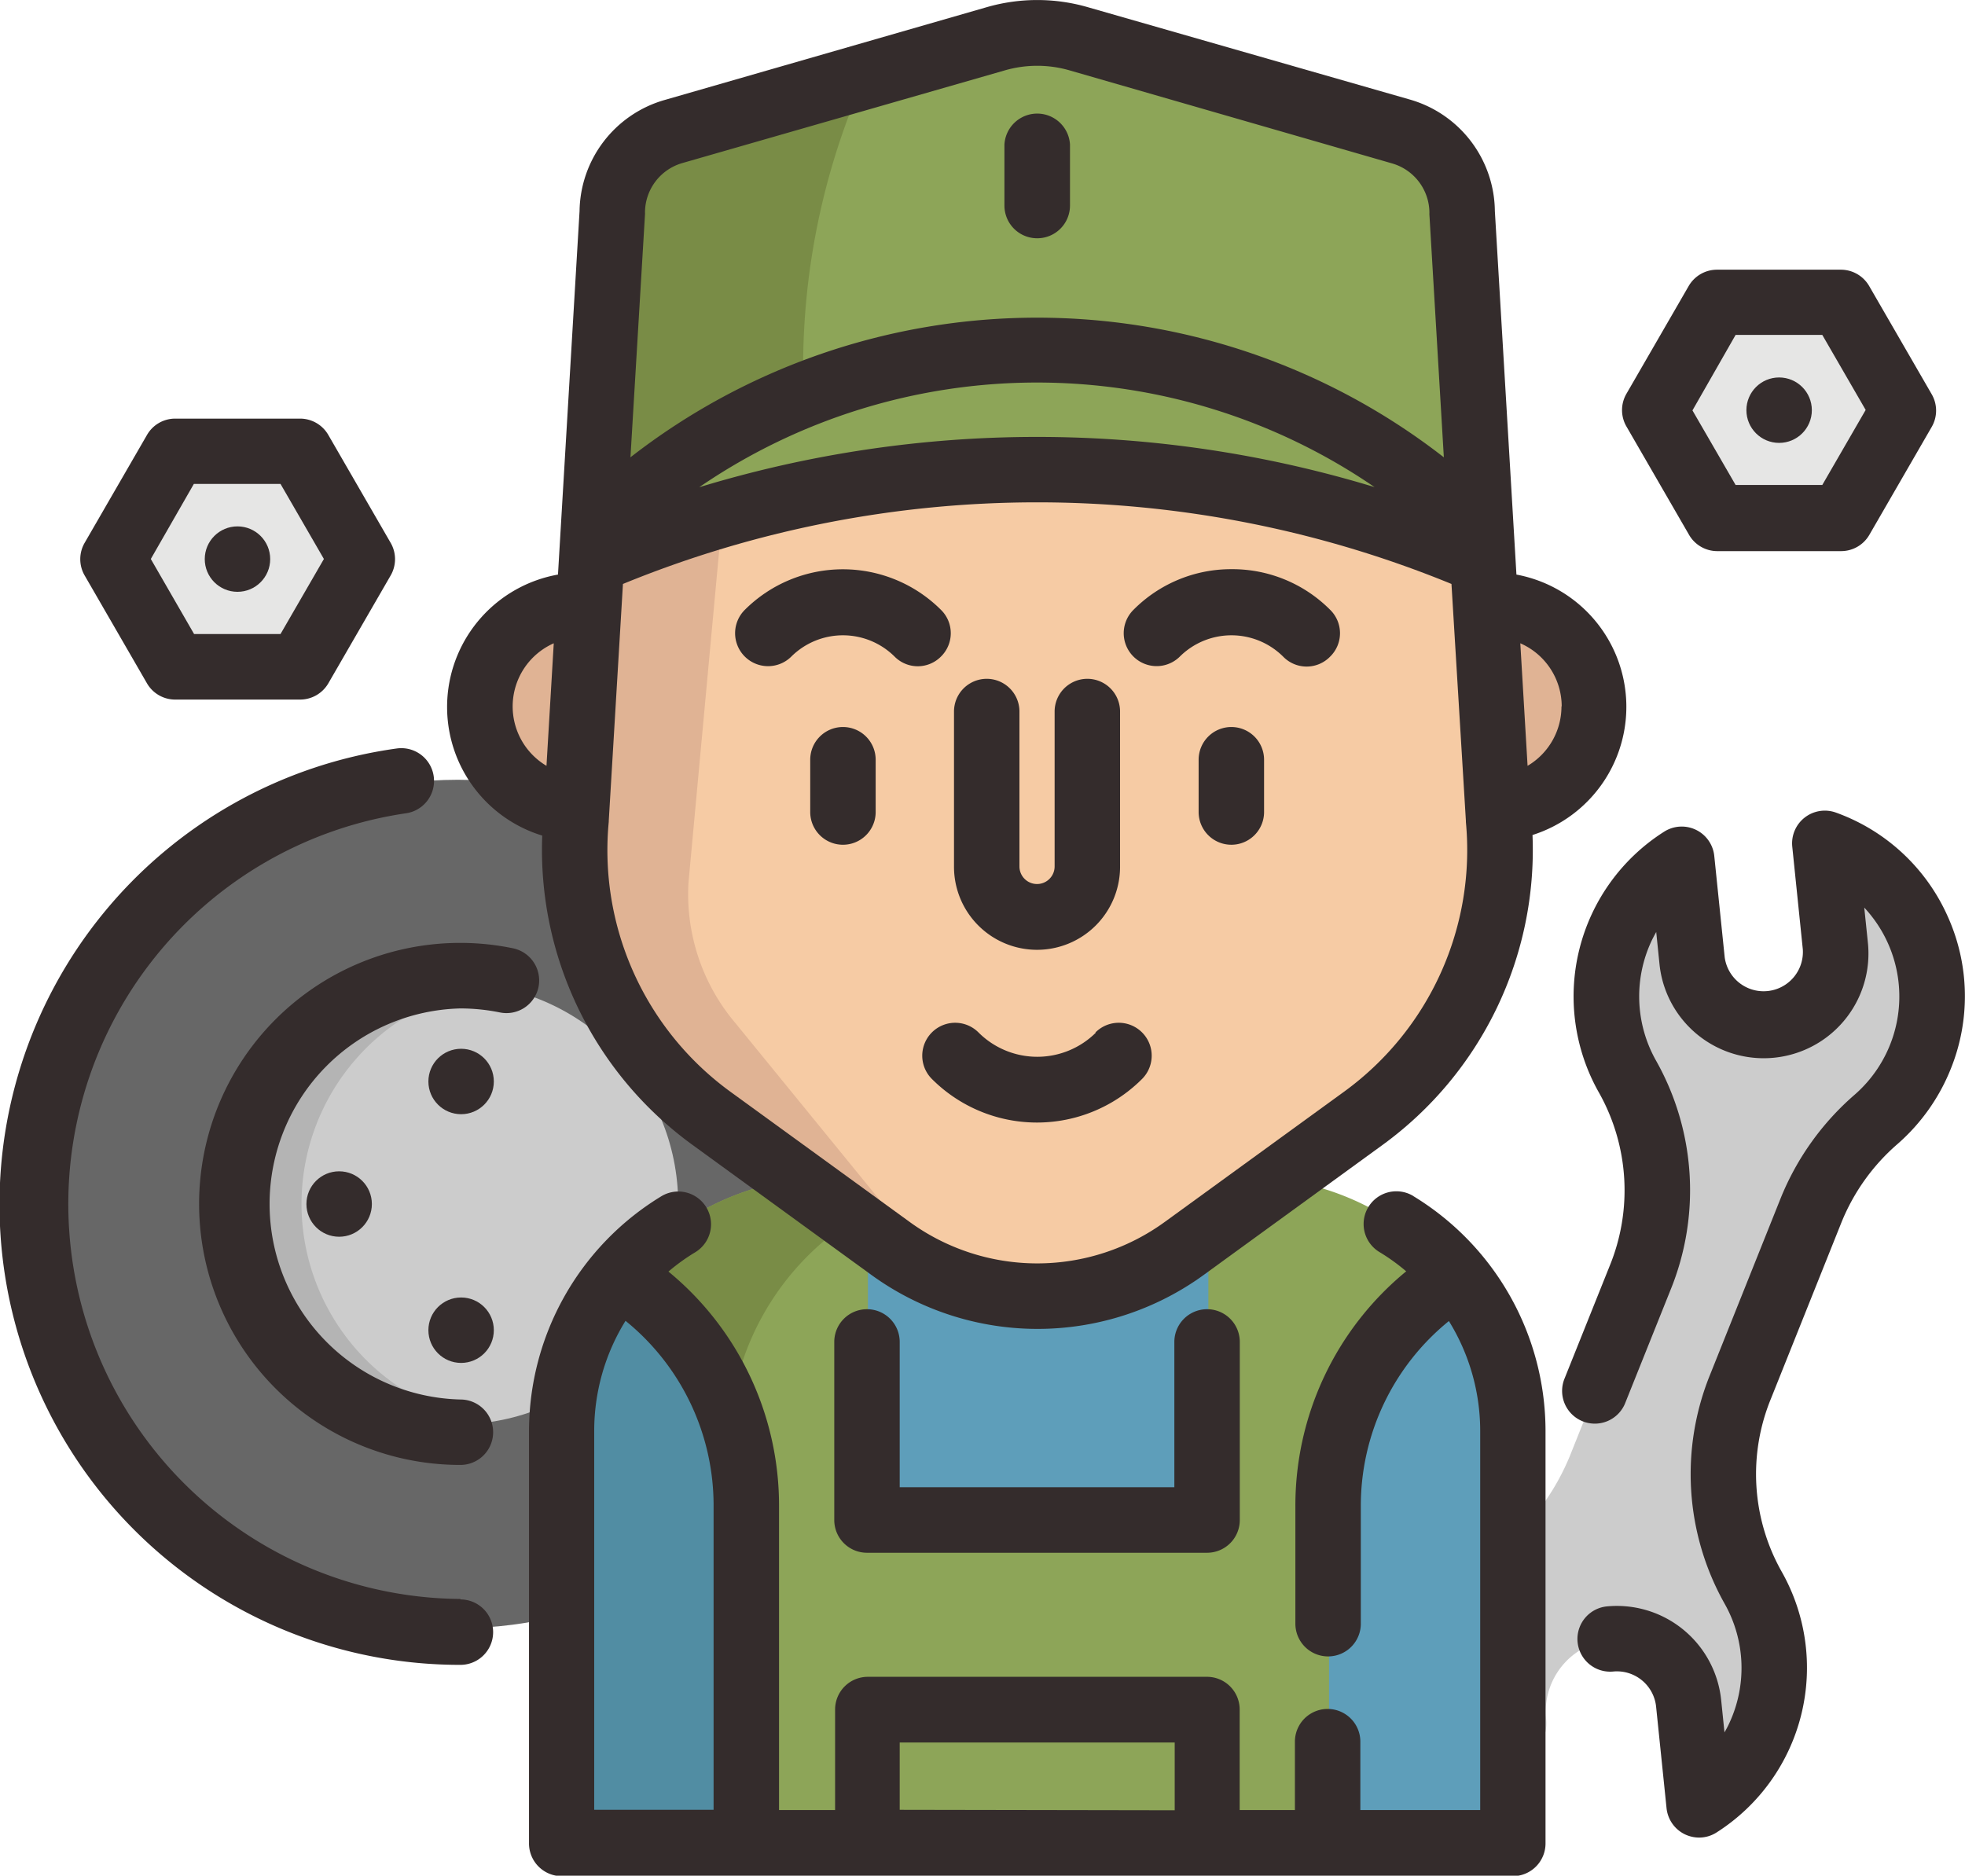 <svg xmlns="http://www.w3.org/2000/svg" width="167.56" height="159.96" viewBox="0 0 167.56 159.96"><defs><style>.cls-1{fill:#676767;}.cls-2{fill:#ccc;}.cls-3{fill:#b4b4b4;}.cls-4{fill:#e6e6e5;}.cls-5{fill:#e0b394;}.cls-6{fill:#8da558;}.cls-7{fill:#5e9eba;}.cls-8{fill:#798c46;}.cls-9{fill:#f6cba4;}.cls-10{fill:#518da3;}.cls-11{fill:#342c2c;}</style></defs><g id="Layer_2" data-name="Layer 2"><g id="Layer_1-2" data-name="Layer 1"><circle class="cls-1" cx="39.04" cy="102.68" r="36.18"/><circle class="cls-2" cx="39.04" cy="102.68" r="18.79"/><path class="cls-3" d="M25.71,102.68A18.79,18.79,0,0,1,41.77,84.09a18.79,18.79,0,1,0,0,37.18A18.79,18.79,0,0,1,25.71,102.68Z"/><path class="cls-2" d="M144.06,145.29l.89,8.65a13.69,13.69,0,0,0,5.05-5.69,13.83,13.83,0,0,0-.32-12.63,20.42,20.42,0,0,1-1.2-17.34l6.08-15.21a20.33,20.33,0,0,1,5.56-7.68,13.87,13.87,0,0,0-4.44-23.47l.9,8.75a6.14,6.14,0,0,1-5.48,6.74h0a6.13,6.13,0,0,1-6.73-5.48l-.9-8.65A13.69,13.69,0,0,0,138.42,79a13.89,13.89,0,0,0,.32,12.63,20.42,20.42,0,0,1,1.2,17.34l-3.84,9.61-2.24,5.6a20.41,20.41,0,0,1-5.55,7.68,13.88,13.88,0,0,0-3.2,16.73,3.57,3.57,0,0,0,6.73-2h0a6.15,6.15,0,0,1,5.48-6.74,6.55,6.55,0,0,1,6.74,5.48"/><polygon class="cls-4" points="157.09 25.79 162.4 34.98 157.09 44.17 146.48 44.17 141.17 34.98 146.48 25.79 157.09 25.79"/><polygon class="cls-4" points="25.63 38.49 30.94 47.68 25.63 56.87 15.02 56.87 9.71 47.68 15.02 38.49 25.63 38.49"/><path class="cls-5" d="M49.29,68.91a8.68,8.68,0,0,1,.4-17.35,8.93,8.93,0,0,1,1.27.09Z"/><path class="cls-5" d="M127.75,68.91a8.68,8.68,0,0,0-.4-17.35,8.83,8.83,0,0,0-1.27.09Z"/><path class="cls-6" d="M106.07,100.37H71a23,23,0,0,0-23,23v33.78h81.13V123.39A23,23,0,0,0,106.07,100.37Z"/><rect class="cls-7" x="74.01" y="93.48" width="29.03" height="36.15"/><path class="cls-8" d="M85.15,100.37H71a23,23,0,0,0-23,23v33.78H62.14V123.39A23,23,0,0,1,85.15,100.37Z"/><path class="cls-9" d="M76,106.44,60.69,95.34A28.14,28.14,0,0,1,49.21,69.85l2.65-27.42A36.83,36.83,0,0,1,88.52,9.14h0a36.85,36.85,0,0,1,36.67,33.29l2.65,27.42a28.16,28.16,0,0,1-11.48,25.49l-15.28,11.1A21.37,21.37,0,0,1,76,106.44Z"/><path class="cls-5" d="M58.71,75.25a17,17,0,0,0,4,12l16,19.62a12.92,12.92,0,0,0,2.81,2.49A21.29,21.29,0,0,1,76,106.44L60.69,95.34A28.14,28.14,0,0,1,49.21,69.85l2.65-27.42A36.83,36.83,0,0,1,88,9.14c-11.54.28-24.6,11.16-25.28,22.74Z"/><path class="cls-6" d="M126.39,45.49a53.49,53.49,0,0,0-75.73,0l1.62-27.36a7.18,7.18,0,0,1,5.2-6.9l16.27-4.7L85,3.29a12.8,12.8,0,0,1,7,0l27.51,7.94a7.18,7.18,0,0,1,5.2,6.9Z"/><path class="cls-8" d="M68.53,33.66A53.13,53.13,0,0,0,50.66,45.49l1.62-27.36a7.18,7.18,0,0,1,5.2-6.9l16.27-4.7A61,61,0,0,0,68.53,33.66Z"/><path class="cls-6" d="M126.39,45.49l.14,2.37h-.09a95.48,95.48,0,0,0-75.84,0h-.09l.15-2.37A53.55,53.55,0,0,1,126.39,45.49Z"/><path class="cls-7" d="M129.08,122v35.13H113.33V128.49a23.19,23.19,0,0,1,10.86-19.64l.07-.06A20.55,20.55,0,0,1,129.08,122Z"/><path class="cls-10" d="M63.71,128.49v28.68H48V122a20.5,20.5,0,0,1,4.83-13.25l.07.06A23.21,23.21,0,0,1,63.71,128.49Z"/><path class="cls-11" d="M93.45,88.06a7.09,7.09,0,0,1-10,0,2.79,2.79,0,0,0-4,3.94A12.66,12.66,0,0,0,97.4,92a2.79,2.79,0,1,0-4-3.94Z"/><path class="cls-11" d="M71.88,62a2.79,2.79,0,0,0-2.79,2.79v4.46a2.79,2.79,0,1,0,5.58,0V64.77A2.79,2.79,0,0,0,71.88,62Z"/><path class="cls-11" d="M105,48.54A11.72,11.72,0,0,0,96.66,52a2.79,2.79,0,0,0,3.94,4,6.25,6.25,0,0,1,8.82,0,2.79,2.79,0,0,0,4,0,2.79,2.79,0,0,0,0-4A11.76,11.76,0,0,0,105,48.54Z"/><path class="cls-11" d="M80.23,52a11.84,11.84,0,0,0-16.71,0,2.79,2.79,0,0,0,3.95,4,6.25,6.25,0,0,1,8.82,0,2.78,2.78,0,0,0,3.94,0A2.79,2.79,0,0,0,80.23,52Z"/><path class="cls-11" d="M105,62a2.79,2.79,0,0,0-2.79,2.79v4.46a2.79,2.79,0,1,0,5.58,0V64.77A2.79,2.79,0,0,0,105,62Z"/><path class="cls-11" d="M88.44,81a7.08,7.08,0,0,0,7.07-7.07V60.68a2.79,2.79,0,0,0-5.58,0V73.89a1.49,1.49,0,0,1-3,0V60.68a2.79,2.79,0,0,0-5.58,0V73.89A7.08,7.08,0,0,0,88.44,81Z"/><path class="cls-11" d="M88.44,20.32a2.79,2.79,0,0,0,2.8-2.79V12.32a2.8,2.8,0,0,0-5.59,0v5.21A2.79,2.79,0,0,0,88.44,20.32Z"/><path class="cls-11" d="M73.93,111.65a2.79,2.79,0,0,0-2.79,2.79v15.19a2.79,2.79,0,0,0,2.79,2.79h29a2.79,2.79,0,0,0,2.79-2.79V114.44a2.79,2.79,0,0,0-5.58,0v12.39H76.72V114.44A2.79,2.79,0,0,0,73.93,111.65Z"/><path class="cls-11" d="M120.52,102a2.79,2.79,0,1,0-2.9,4.77,17.07,17.07,0,0,1,2.29,1.65,25.83,25.83,0,0,0-9.45,20.05v10a2.79,2.79,0,0,0,5.58,0v-10a20.28,20.28,0,0,1,7.51-15.81,17.82,17.82,0,0,1,2.67,9.36v32.34H116v-5.83a2.79,2.79,0,1,0-5.58,0v5.83h-4.71v-8.57A2.79,2.79,0,0,0,103,143h-29a2.79,2.79,0,0,0-2.79,2.79v8.57H66.43V128.49A25.82,25.82,0,0,0,57,108.44a17.07,17.07,0,0,1,2.29-1.65,2.79,2.79,0,0,0-2.9-4.77,23.46,23.46,0,0,0-11.28,20v35.13A2.79,2.79,0,0,0,47.88,160H129a2.79,2.79,0,0,0,2.79-2.79V122a23.46,23.46,0,0,0-11.28-20ZM50.67,122a17.82,17.82,0,0,1,2.67-9.36,20.27,20.27,0,0,1,7.51,15.81v25.89H50.67V122Zm26.05,32.34V148.6h23.45v5.78Z"/><path class="cls-11" d="M166.09,78.16a16.56,16.56,0,0,0-9.53-8.86,2.79,2.79,0,0,0-3.73,2.9l.9,8.76a3.35,3.35,0,0,1-6.66.69L146.18,73a2.79,2.79,0,0,0-4.28-2.07,16.64,16.64,0,0,0-5.53,22.29,17,17,0,0,1,.89,14.74l-3.83,9.56a2.79,2.79,0,1,0,5.18,2.07l3.83-9.56a22.51,22.51,0,0,0-1.22-19.57,11.15,11.15,0,0,1-.36-10.28c.12-.24.24-.47.37-.7l.28,2.75a8.93,8.93,0,0,0,17.77-1.83l-.31-3a11.11,11.11,0,0,1-.8,15.94,23.15,23.15,0,0,0-6.33,8.85l-6,15a22.54,22.54,0,0,0,1.22,19.57,11.15,11.15,0,0,1,.36,10.28c-.11.24-.24.47-.37.7l-.28-2.74a8.94,8.94,0,0,0-9.8-8,2.79,2.79,0,0,0,.57,5.55,3.36,3.36,0,0,1,3.68,3l.89,8.65a2.8,2.8,0,0,0,1.56,2.23,2.86,2.86,0,0,0,1.21.28,2.76,2.76,0,0,0,1.5-.44A16.65,16.65,0,0,0,151.91,134a16.93,16.93,0,0,1-.89-14.74l6-15a17.53,17.53,0,0,1,4.8-6.71,16.77,16.77,0,0,0,4.52-6.38A16.54,16.54,0,0,0,166.09,78.16Z"/><path class="cls-11" d="M39.26,136.36a33.68,33.68,0,0,1-4.66-67,2.79,2.79,0,0,0-.76-5.53,39.26,39.26,0,0,0,5.42,78.15,2.79,2.79,0,1,0,0-5.58Z"/><path class="cls-11" d="M45.92,84.17a2.8,2.8,0,0,0-2.18-3.3,22.26,22.26,0,1,0-4.48,44.06,2.79,2.79,0,0,0,0-5.58,16.68,16.68,0,0,1,0-33.35,17.1,17.1,0,0,1,3.36.34A2.79,2.79,0,0,0,45.92,84.17Z"/><path class="cls-11" d="M144,45.56A2.78,2.78,0,0,0,146.4,47H157a2.78,2.78,0,0,0,2.41-1.4l5.31-9.19a2.78,2.78,0,0,0,0-2.79l-5.31-9.19A2.79,2.79,0,0,0,157,23H146.4A2.79,2.79,0,0,0,144,24.39l-5.31,9.19a2.78,2.78,0,0,0,0,2.79Zm4-17h7.39l3.7,6.4-3.7,6.4H148L144.32,35Z"/><path class="cls-11" d="M12.53,58.27a2.78,2.78,0,0,0,2.41,1.39H25.56A2.79,2.79,0,0,0,28,58.27l5.31-9.19a2.78,2.78,0,0,0,0-2.79L28,37.1a2.78,2.78,0,0,0-2.41-1.4H14.94a2.77,2.77,0,0,0-2.41,1.4L7.22,46.29a2.78,2.78,0,0,0,0,2.79Zm4-17h7.39l3.7,6.4-3.7,6.4H16.55l-3.69-6.4Z"/><path class="cls-11" d="M46.24,71.21A31.09,31.09,0,0,0,59,97.6l15.27,11.1a24.11,24.11,0,0,0,28.41,0l15.27-11.1a31.1,31.1,0,0,0,12.73-26.39A11.47,11.47,0,0,0,129.31,49L127.47,18a10,10,0,0,0-7.21-9.5L92.75.61a15.52,15.52,0,0,0-8.6,0L56.63,8.54A10,10,0,0,0,49.42,18L47.58,49a11.47,11.47,0,0,0-1.34,22.26Zm68.4,21.87-15.28,11.1a18.5,18.5,0,0,1-21.83,0L62.25,93.08a25.47,25.47,0,0,1-10.34-23V70L53.12,49.8a93.12,93.12,0,0,1,70.65,0L125,70s0,.07,0,.1A25.47,25.47,0,0,1,114.64,93.08Zm-55-51.54a50.92,50.92,0,0,1,57.57,0A98.88,98.88,0,0,0,59.66,41.54Zm73.51,18.7a5.88,5.88,0,0,1-2.89,5.07l-.62-10.45A5.88,5.88,0,0,1,133.17,60.24ZM55,18.13a4.4,4.4,0,0,1,3.17-4.22L85.69,6A9.93,9.93,0,0,1,91.2,6l27.52,7.94a4.4,4.4,0,0,1,3.17,4.22.86.86,0,0,0,0,.16L123.12,39a56.45,56.45,0,0,0-69.36,0L55,18.29A.86.86,0,0,0,55,18.13ZM47.22,54.86,46.6,65.31a5.89,5.89,0,0,1,.62-10.45Z"/><circle class="cls-11" cx="151.71" cy="34.98" r="2.79"/><circle class="cls-11" cx="20.25" cy="47.68" r="2.79"/><circle class="cls-11" cx="39.32" cy="92.23" r="2.79"/><circle class="cls-11" cx="28.92" cy="102.68" r="2.79"/><circle class="cls-11" cx="39.32" cy="113.44" r="2.79"/></g></g></svg>
